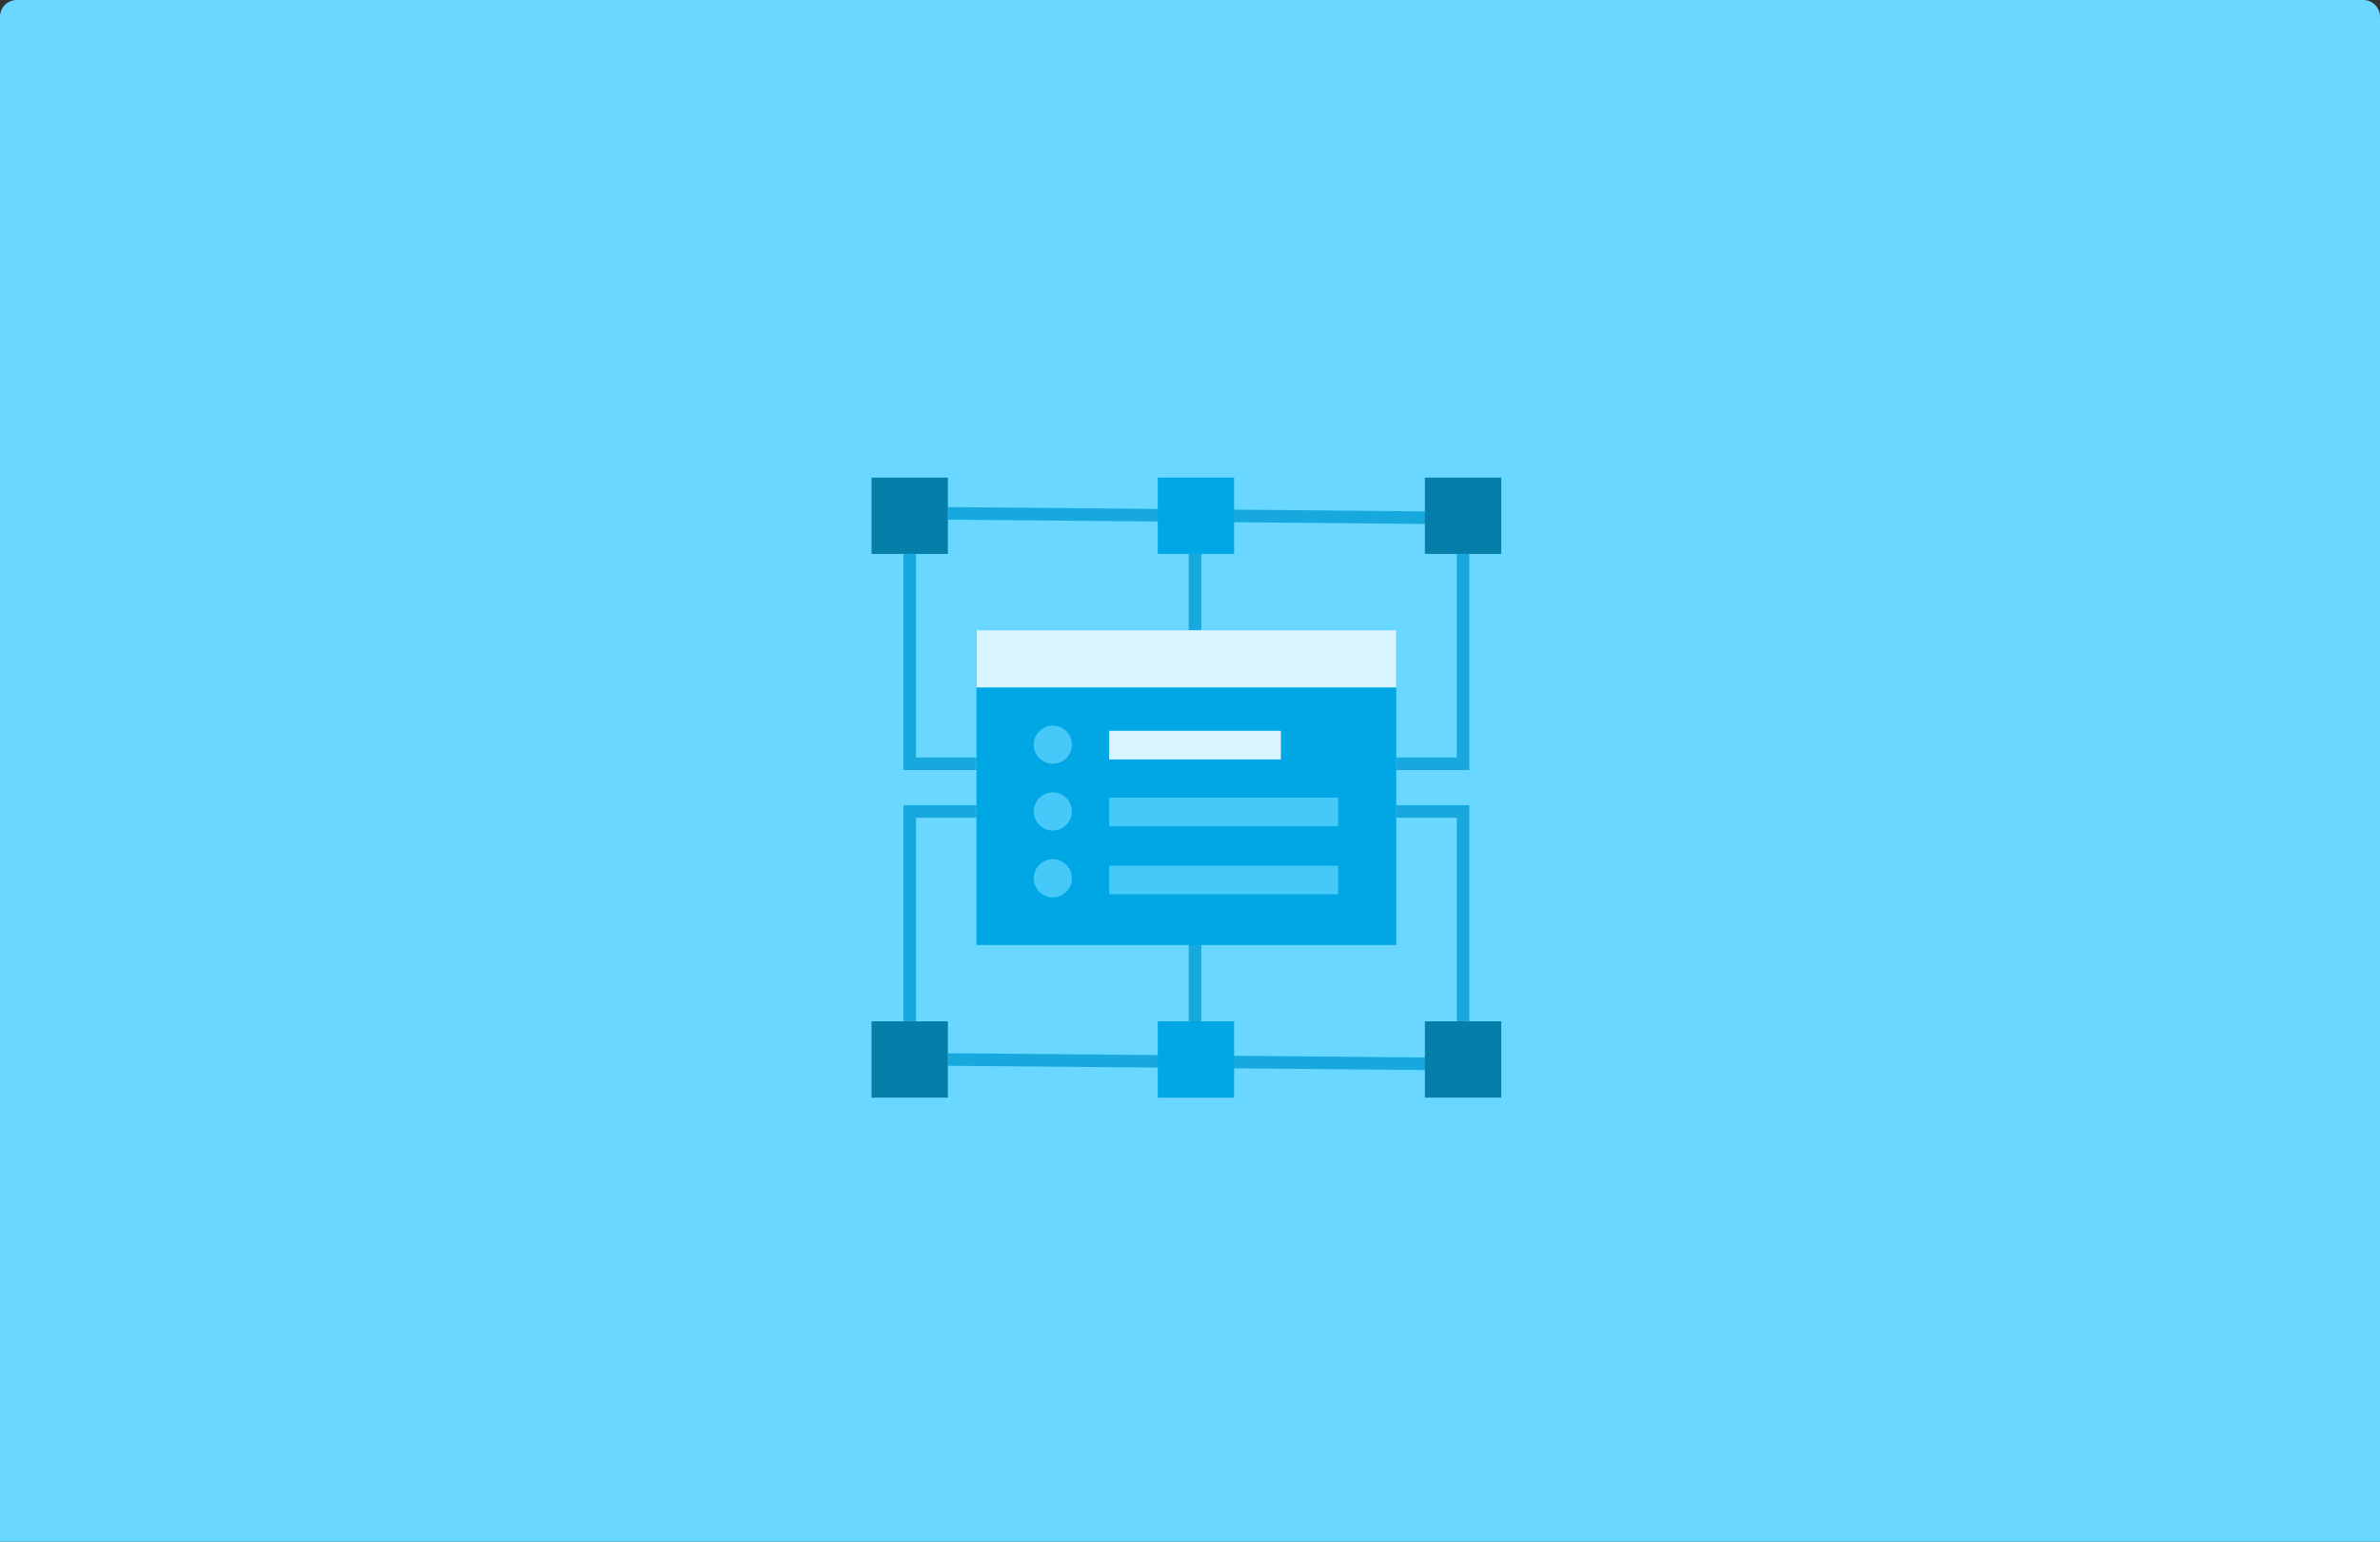 <?xml version="1.0" encoding="UTF-8"?>
<svg width="284px" height="184px" viewBox="0 0 284 184" version="1.1" xmlns="http://www.w3.org/2000/svg" xmlns:xlink="http://www.w3.org/1999/xlink">
    <rect x="0" y="0" width="284" height="184" fill="#333333" stroke="none"/>
    <!-- Generator: Sketch 61.2 (89653) - https://sketch.com -->
    <title>编组 22</title>
    <desc>Created with Sketch.</desc>
    <g id="页面-1" stroke="none" stroke-width="1" fill="none" fill-rule="evenodd">
        <g id="资源" transform="translate(-732, -783)">
            <g id="编组-22" transform="translate(732, 783)">
                <path d="M2,0 L282,0 C283.105,-2.02906125e-16 284,0.895 284,2 L284,184 L284,184 L0,184 L0,2 C-1.3527075e-16,0.895 0.895,2.02906125e-16 2,0 Z" id="蒙版备份-6" fill="#69D7FF"></path>
                <g id="编组-20备份" transform="translate(99, 51)">
                    <rect id="矩形备份-27" x="0" y="0" width="86.4" height="86.4"></rect>
                    <g id="编组-11" transform="translate(5, 6)">
                        <line x1="38.599" y1="9.108" x2="38.599" y2="64.892" id="路径-192" stroke="#17A9DE" stroke-width="1.5"></line>
                        <rect id="矩形" fill="#00A7E4" x="12.523" y="18.215" width="50.092" height="37.569"></rect>
                        <rect id="矩形" fill="#D9F5FF" x="12.523" y="18.215" width="50.092" height="6.831"></rect>
                        <polygon id="矩形备份-13" fill="#D9F5FF" points="28.352 30.219 48.845 30.219 48.845 33.635 28.352 33.635"></polygon>
                        <rect id="矩形备份-19" fill="#46C8F8" x="28.352" y="38.19" width="27.323" height="3.415"></rect>
                        <rect id="矩形备份-20" fill="#46C8F8" x="28.352" y="46.316" width="27.323" height="3.415"></rect>
                        <circle id="椭圆形" fill="#46C8F8" cx="21.631" cy="31.877" r="2.277"></circle>
                        <circle id="椭圆形备份" fill="#46C8F8" cx="21.631" cy="39.846" r="2.277"></circle>
                        <circle id="椭圆形备份-2" fill="#46C8F8" cx="21.631" cy="47.815" r="2.277"></circle>
                        <line x1="9.108" y1="69.446" x2="72.292" y2="70.015" id="路径-191" stroke="#17A9DE" stroke-width="1.5"></line>
                        <line x1="9.108" y1="4.269" x2="72.292" y2="4.838" id="路径-191备份" stroke="#17A9DE" stroke-width="1.5"></line>
                        <rect id="矩形" fill="#067EAA" x="0" y="0" width="9.108" height="9.108"></rect>
                        <rect id="矩形备份-16" fill="#00A7E4" x="34.154" y="0" width="9.108" height="9.108"></rect>
                        <rect id="矩形备份-17" fill="#067EAA" x="66.031" y="0" width="9.108" height="9.108"></rect>
                        <rect id="矩形备份-21" fill="#00A7E4" x="34.154" y="64.892" width="9.108" height="9.108"></rect>
                        <rect id="矩形备份-5" fill="#067EAA" x="0" y="64.892" width="9.108" height="9.108"></rect>
                        <polyline id="路径-190" stroke="#17A9DE" stroke-width="1.5" points="4.554 9.108 4.554 34.154 12.523 34.154"></polyline>
                        <polyline id="路径-190备份" stroke="#17A9DE" stroke-width="1.5" transform="translate(66.6, 21.631) scale(-1, 1) translate(-66.6, -21.631) " points="62.615 9.108 62.615 34.154 70.585 34.154"></polyline>
                        <polyline id="路径-190备份-2" stroke="#17A9DE" stroke-width="1.5" transform="translate(8.538, 52.369) scale(1, -1) translate(-8.538, -52.369) " points="4.554 39.846 4.554 64.892 12.523 64.892"></polyline>
                        <polyline id="路径-190备份-3" stroke="#17A9DE" stroke-width="1.5" transform="translate(66.6, 52.369) scale(-1, -1) translate(-66.6, -52.369) " points="62.615 39.846 62.615 64.892 70.585 64.892"></polyline>
                        <rect id="矩形备份-22" fill="#067EAA" x="66.031" y="64.892" width="9.108" height="9.108"></rect>
                    </g>
                </g>
            </g>
        </g>
    </g>
</svg>